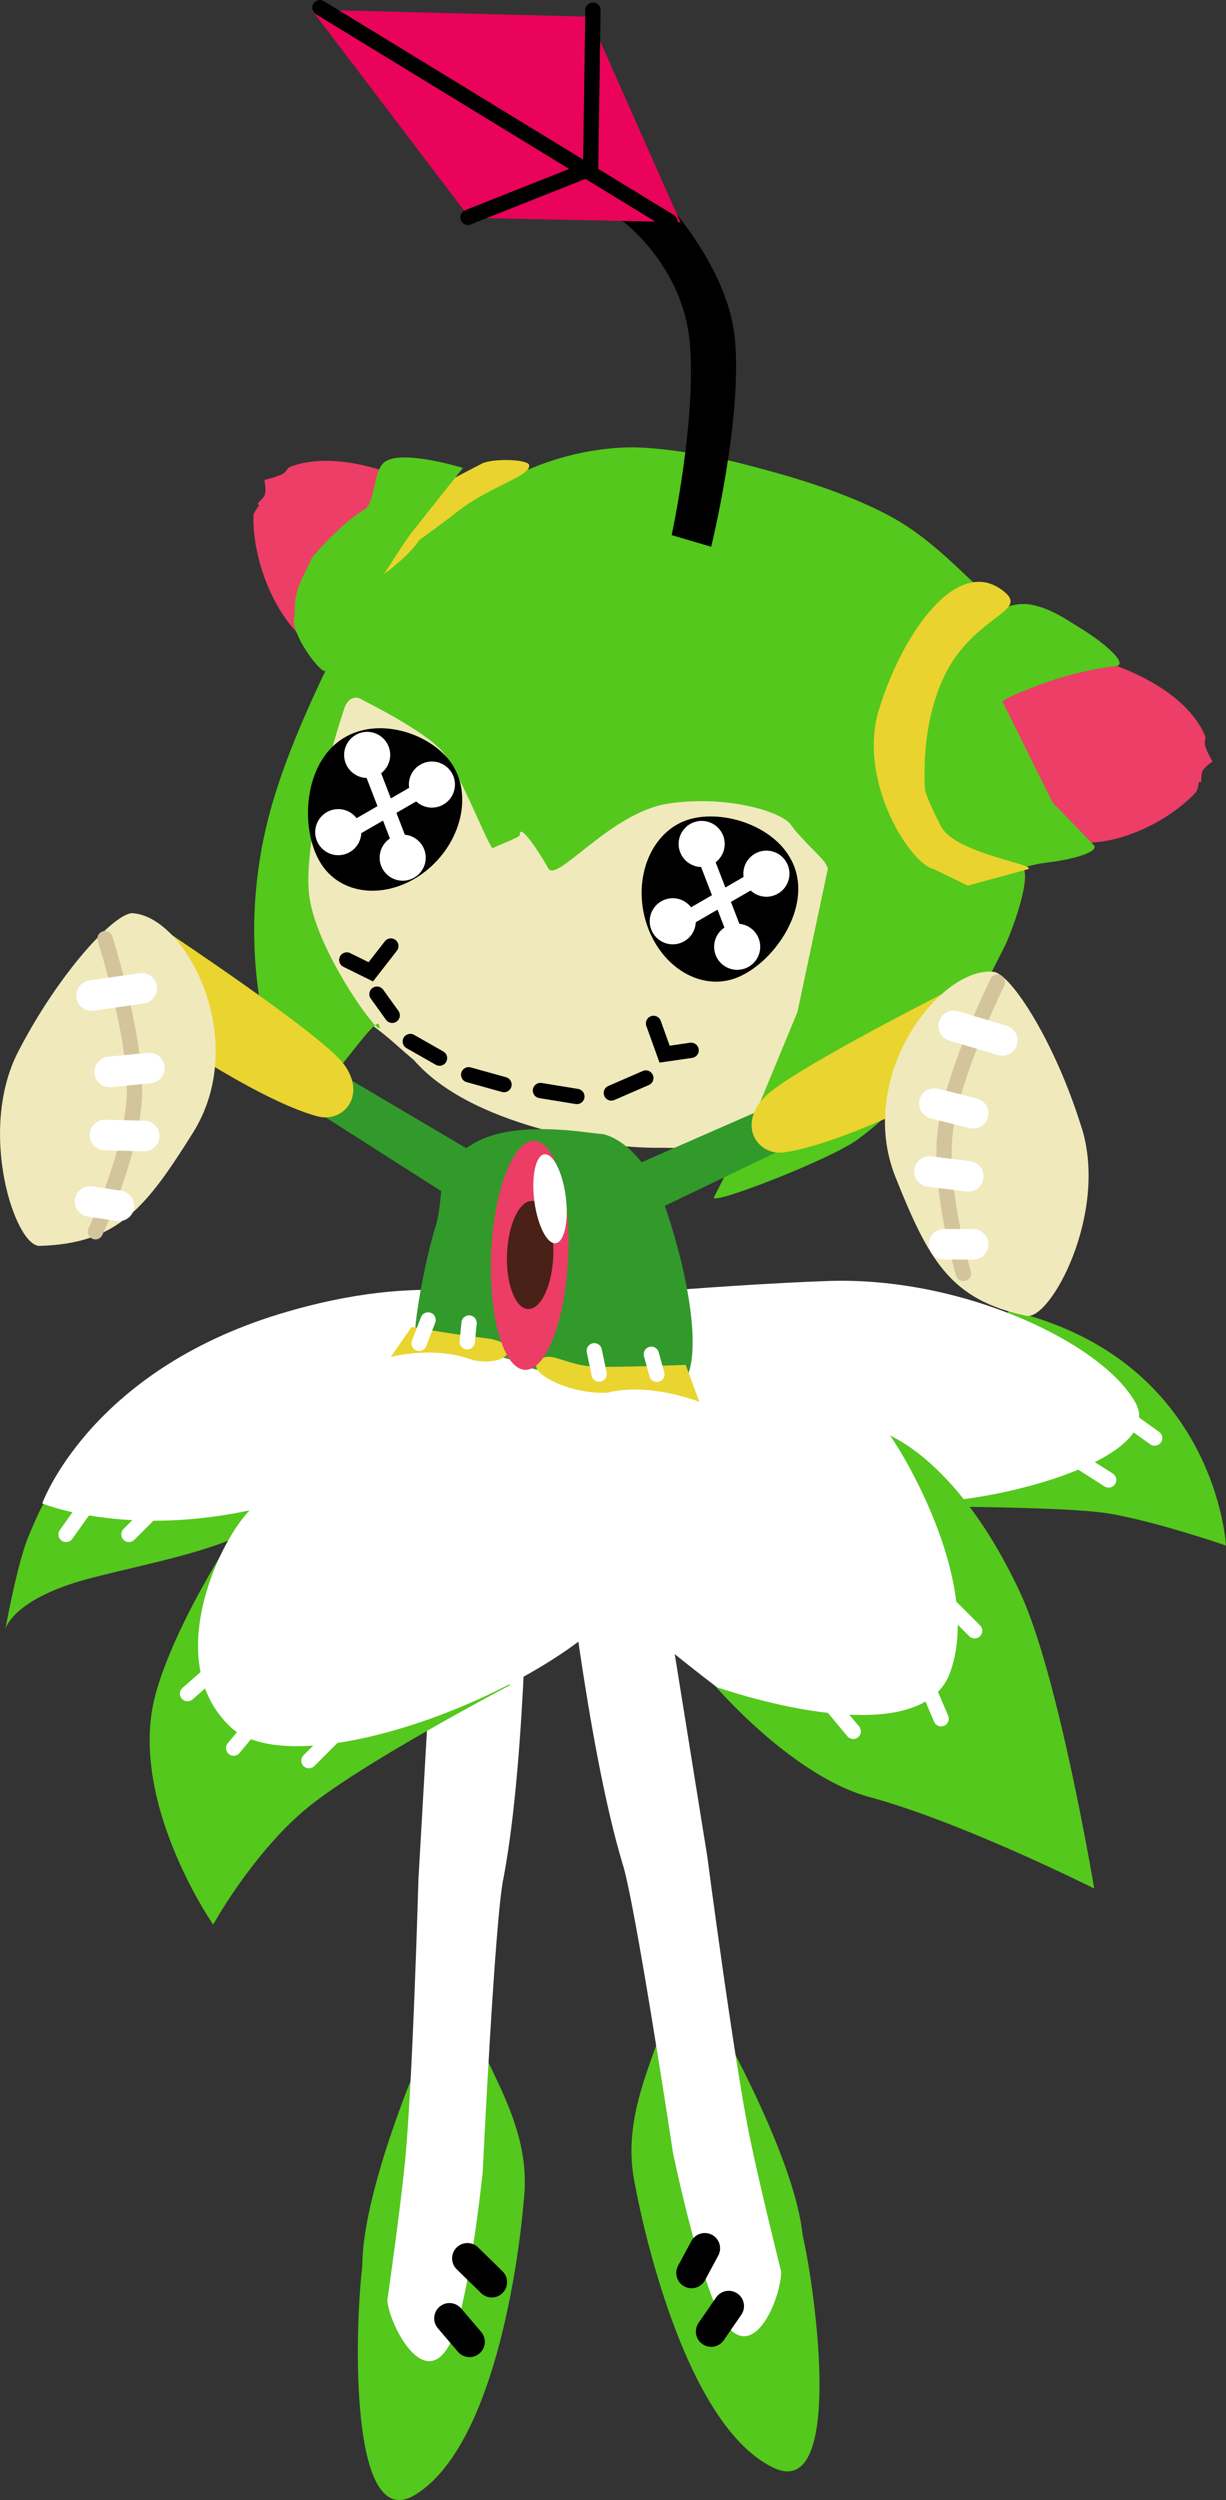 <svg version="1.1" xmlns="http://www.w3.org/2000/svg" xmlns:xlink="http://www.w3.org/1999/xlink" width="20.056" height="40.875" viewBox="0,0,20.056,40.875"><rect x="0" y="0" width="20.056" height="40.875" fill="#333333" stroke="none"/><g transform="translate(-231.158,-158.69)"><g data-paper-data="{&quot;isPaintingLayer&quot;:true}" fill-rule="nonzero" stroke-linejoin="miter" stroke-miterlimit="10" stroke-dasharray="" stroke-dashoffset="0" style="mix-blend-mode: normal"><g data-paper-data="{&quot;index&quot;:null}"><g data-paper-data="{&quot;index&quot;:null}" stroke="none" stroke-width="0" stroke-linecap="butt"><path d="M237.951,199.478c-1.086,0.668 -0.99,-2.718 -0.866,-3.735c-0.001,-1.191 0.886,-3.268 0.886,-3.268c0,0 0.527,-1.469 0.944,-0.555c0.194,0.425 0.41,0.826 0.573,1.239c0.187,0.475 0.304,0.966 0.236,1.531c0,0 -0.286,3.874 -1.772,4.788z" data-paper-data="{&quot;index&quot;:null}" fill="#54c81c"/><path d="M238.003,189.42l0.321,-5.612l1.467,-0.046c0,0 -0.014,3.622 -0.396,5.631c-0.141,0.632 -0.34,4.801 -0.34,4.801c0,0 -0.238,2.338 -0.572,2.879c-0.425,0.688 -0.969,-0.416 -0.988,-0.776c0,0 0.195,-1.356 0.283,-2.207c0.13,-1.258 0.225,-4.67 0.225,-4.67z" data-paper-data="{&quot;index&quot;:null}" fill="#ffffff"/></g><path d="M239.203,196.003l-0.399,-0.39" fill="none" stroke="#000000" stroke-width="0.5" stroke-linecap="round"/><path d="M238.839,196.978l-0.328,-0.384" fill="none" stroke="#000000" stroke-width="0.5" stroke-linecap="round"/></g><g><path d="M241.192,168.464c4.368,1.269 3.513,4.363 3.633,4.6c0.056,0.262 -0.043,0.53 -0.097,0.785c-0.247,0.917 -0.584,1.806 -0.913,2.697c-0.115,0.373 -0.434,0.637 -0.777,0.797c-0.371,0.166 -0.792,0.105 -1.186,0.113c-0.61,-0.01 -1.215,-0.104 -1.795,-0.294c-0.724,-0.196 -1.611,-0.543 -2.127,-1.139c-0.377,-0.318 -0.313,-0.289 -0.709,-0.592c-0.752,-0.748 -1.127,-1.81 -1.165,-2.857c-0.028,-0.627 0.051,-1.271 0.288,-1.855c0.114,-0.242 1.227,-3.307 4.847,-2.255z" data-paper-data="{&quot;index&quot;:null}" fill="#f0e9bb" stroke="none" stroke-width="0.172" stroke-linecap="butt"/><path d="M237.892,166.564c0.419,0.564 -2.325,2.844 -1.884,2.46c-0.477,-0.517 -0.722,-1.332 -0.703,-1.906c0.002,-0.053 0.098,-0.172 0.098,-0.172c-0.094,-0.002 0.052,-0.077 0.087,-0.167c0.027,-0.071 -0.007,-0.246 -0.007,-0.246c-0.048,0.018 0.197,-0.04 0.297,-0.094c0.082,-0.045 0.064,-0.094 0.128,-0.118c0.452,-0.17 1.131,-0.13 1.984,0.242z" data-paper-data="{&quot;index&quot;:null}" fill="#ed3e67" stroke="none" stroke-width="0.172" stroke-linecap="butt"/><path d="M244.702,172.893c-0.028,-0.103 -0.12,-0.186 -0.251,-0.319c-0.098,-0.1 -0.288,-0.296 -0.344,-0.386c-0.139,-0.226 -1.048,-0.502 -2.008,-0.361c-0.96,0.141 -1.843,1.324 -1.975,1.055c-0.05,-0.102 -0.473,-0.789 -0.463,-0.54c0.002,0.041 -0.419,0.192 -0.437,0.214c-0.047,0.06 -0.534,-1.246 -0.838,-1.589c-0.304,-0.342 -1.241,-0.8 -1.321,-0.846c-0.119,-0.069 -0.226,0.013 -0.27,0.139c-0.056,0.159 -0.701,2.128 -0.577,3.083c0.125,0.955 1.274,2.474 1.14,2.1c-0.061,-0.169 -0.944,1.238 -1.28,1.304c-0.239,0.047 -1.227,-2.139 -0.498,-4.802c0.346,-1.266 1.137,-2.781 1.325,-3.089l0.366,-0.602c0.555,-0.677 1.23,-1.23 2.045,-1.64c0.052,-0.026 0.844,-0.544 2.013,-0.606c0.738,-0.039 1.877,0.238 1.966,0.262c0.521,0.138 1.543,0.391 2.412,0.853c0.553,0.294 0.996,0.733 1.365,1.082c0.066,0.063 -1.053,0.839 -0.988,0.896c0.032,0.027 -0.461,0.914 -0.478,1.007l-0.11,0.621c-0.111,0.628 0.27,1.409 0.348,1.518c0.106,0.149 0.485,0.619 0.643,0.667l0.53,0.164c0.073,0.022 0.841,-0.262 0.879,-0.203c0.134,0.209 -0.213,1.108 -0.299,1.28l-0.458,0.904c-0.147,0.291 -0.212,0.46 -0.524,0.83c-0.428,0.508 -0.858,1.014 -1.424,1.429c-0.457,0.335 -2.427,1.093 -2.353,0.947l0.626,-1.24l0.74,-1.792l0.497,-2.34z" data-paper-data="{&quot;index&quot;:null}" fill="#54c81c" stroke="none" stroke-width="0.172" stroke-linecap="butt"/><path d="M249.023,172.466c-1.091,0.062 -1.802,-2.381 -1.802,-2.381c0.105,-0.376 1.238,-0.887 2.255,-0.489c0.777,0.304 1.226,0.718 1.395,1.125c0.024,0.058 -0.02,0.079 0.002,0.162c0.026,0.101 0.141,0.299 0.123,0.255c0,0 -0.138,0.095 -0.167,0.16c-0.038,0.083 0.004,0.228 -0.056,0.168c0,0 -0.019,0.143 -0.053,0.179c-0.367,0.396 -1.058,0.784 -1.696,0.82z" data-paper-data="{&quot;index&quot;:null}" fill="#ed3e67" stroke="none" stroke-width="0.172" stroke-linecap="butt"/><path d="M246.268,170.542c0.077,0.093 0.14,-0.507 0.424,-1.031c0.304,-0.559 0.845,-1.043 1.367,-0.929c0.302,0.066 0.541,0.235 0.772,0.377c0.475,0.292 0.78,0.603 0.579,0.623c-0.341,0.033 -0.798,0.144 -1.114,0.257c-0.451,0.161 -0.75,0.297 -0.737,0.323l0.818,1.648l0.669,0.692c0.114,0.106 -0.306,0.237 -0.753,0.29c-0.386,0.046 -0.687,0.194 -0.818,0.197c-0.587,0.014 -0.446,-0.219 -0.984,-0.738c-0.313,-0.302 -0.338,-1.848 -0.222,-1.708z" data-paper-data="{&quot;index&quot;:null}" fill="#54c81c" stroke="none" stroke-width="0.172" stroke-linecap="butt"/><path d="M245.535,170.299c0.385,-1.271 1.31,-2.58 2.069,-1.919c0.318,0.277 -0.313,0.362 -0.806,1.039c-0.313,0.431 -0.551,1.161 -0.512,2.145c0.004,0.103 0.112,0.332 0.263,0.632c0.232,0.46 1.66,0.641 1.411,0.709l-0.971,0.265l-0.558,-0.272c-0.381,-0.078 -1.249,-1.436 -0.897,-2.599z" data-paper-data="{&quot;index&quot;:null}" fill="#ead32e" stroke="none" stroke-width="0.172" stroke-linecap="butt"/><path d="M238.014,167.523c-0.151,0.244 -0.579,0.559 -0.579,0.559c-0.006,-0.141 0.176,-0.319 0.205,-0.436c0.067,-0.271 0.441,-0.874 1.047,-1.192l0.345,-0.18c0.17,-0.089 0.699,-0.081 0.778,0.007c0.073,0.184 -0.619,0.343 -1.169,0.774c-0.264,0.207 -0.628,0.468 -0.628,0.468z" data-paper-data="{&quot;index&quot;:null}" fill="#ead32e" stroke="none" stroke-width="0.172" stroke-linecap="butt"/><path d="M237.887,167.403c-0.096,0.121 -0.492,0.736 -0.676,1.043l-0.727,1.209c-0.053,0.089 -0.634,-0.655 -0.5,-0.935c-0.035,-0.369 0.152,-0.625 0.278,-0.911c0.233,-0.287 0.624,-0.656 0.853,-0.786c0.184,-0.105 0.144,-0.612 0.321,-0.768c0.266,-0.235 1.295,0.086 1.295,0.086z" data-paper-data="{&quot;index&quot;:null}" fill="#54c81c" stroke="none" stroke-width="0.172" stroke-linecap="butt"/><path d="M244.166,172.9c0.234,0.709 -0.383,1.553 -0.96,1.777c-0.578,0.224 -1.235,-0.17 -1.469,-0.878c-0.234,-0.709 0.045,-1.464 0.623,-1.688c0.578,-0.224 1.573,0.081 1.806,0.789z" fill="#000000" stroke="none" stroke-width="0" stroke-linecap="butt"/><path d="M236.648,170.852c0.567,-0.485 1.486,-0.216 1.864,0.274c0.378,0.49 0.226,1.281 -0.341,1.766c-0.567,0.485 -1.333,0.481 -1.711,-0.009c-0.378,-0.49 -0.379,-1.546 0.188,-2.032z" data-paper-data="{&quot;index&quot;:null}" fill="#000000" stroke="none" stroke-width="0" stroke-linecap="butt"/><path d="M241.723,176.315l-0.564,0.245" fill="none" stroke="#000000" stroke-width="0.25" stroke-linecap="round"/><path d="M240.595,176.617l-0.596,-0.097" fill="none" stroke="#000000" stroke-width="0.25" stroke-linecap="round"/><path d="M238.825,176.262l0.578,0.161" fill="none" stroke="#000000" stroke-width="0.25" stroke-linecap="round"/><path d="M237.87,175.718l0.478,0.272" fill="none" stroke="#000000" stroke-width="0.25" stroke-linecap="round"/><path d="M237.574,175.29l-0.249,-0.346" fill="none" stroke="#000000" stroke-width="0.25" stroke-linecap="round"/><path d="M242.464,175.862l-0.434,0.063l-0.181,-0.503" fill="none" stroke="#000000" stroke-width="0.25" stroke-linecap="round"/><path d="M237.552,174.157l-0.328,0.422l-0.393,-0.194" data-paper-data="{&quot;index&quot;:null}" fill="none" stroke="#000000" stroke-width="0.25" stroke-linecap="round"/><path d="M242.268,173.781l1.326,-0.766" fill="none" stroke="#ffffff" stroke-width="0.25" stroke-linecap="round"/><path d="M243.25,174.133l-0.569,-1.475" fill="none" stroke="#ffffff" stroke-width="0.25" stroke-linecap="round"/><path d="M243.718,173.351c-0.208,0.012 -0.386,-0.146 -0.399,-0.354c-0.012,-0.208 0.146,-0.386 0.354,-0.399c0.208,-0.012 0.386,0.146 0.399,0.354c0.012,0.208 -0.146,0.386 -0.354,0.399z" fill="#ffffff" stroke="none" stroke-width="0" stroke-linecap="butt"/><path d="M242.186,174.129c-0.208,0.012 -0.386,-0.146 -0.399,-0.354c-0.012,-0.208 0.146,-0.386 0.354,-0.399c0.208,-0.012 0.386,0.146 0.399,0.354c0.012,0.208 -0.146,0.386 -0.354,0.399z" fill="#ffffff" stroke="none" stroke-width="0" stroke-linecap="butt"/><path d="M242.659,172.865c-0.208,0.012 -0.386,-0.146 -0.399,-0.354c-0.012,-0.208 0.146,-0.386 0.354,-0.399c0.208,-0.012 0.386,0.146 0.399,0.354c0.012,0.208 -0.146,0.386 -0.354,0.399z" fill="#ffffff" stroke="none" stroke-width="0" stroke-linecap="butt"/><path d="M243.24,174.546c-0.208,0.012 -0.386,-0.146 -0.399,-0.354c-0.012,-0.208 0.146,-0.386 0.354,-0.399c0.208,-0.012 0.386,0.146 0.399,0.354c0.012,0.208 -0.146,0.386 -0.354,0.399z" fill="#ffffff" stroke="none" stroke-width="0" stroke-linecap="butt"/><path d="M238.123,171.558l-1.326,0.766" fill="none" stroke="#ffffff" stroke-width="0.25" stroke-linecap="round"/><path d="M237.778,172.677l-0.569,-1.475" fill="none" stroke="#ffffff" stroke-width="0.25" stroke-linecap="round"/><path d="M238.246,171.894c-0.208,0.012 -0.386,-0.146 -0.399,-0.354c-0.012,-0.208 0.146,-0.386 0.354,-0.399c0.208,-0.012 0.386,0.146 0.399,0.354c0.012,0.208 -0.146,0.386 -0.354,0.399z" fill="#ffffff" stroke="none" stroke-width="0" stroke-linecap="butt"/><path d="M236.714,172.672c-0.208,0.012 -0.386,-0.146 -0.399,-0.354c-0.012,-0.208 0.146,-0.386 0.354,-0.399c0.208,-0.012 0.386,0.146 0.399,0.354c0.012,0.208 -0.146,0.386 -0.354,0.399z" fill="#ffffff" stroke="none" stroke-width="0" stroke-linecap="butt"/><path d="M237.187,171.409c-0.208,0.012 -0.386,-0.146 -0.399,-0.354c-0.012,-0.208 0.146,-0.386 0.354,-0.399c0.208,-0.012 0.386,0.146 0.399,0.354c0.012,0.208 -0.146,0.386 -0.354,0.399z" fill="#ffffff" stroke="none" stroke-width="0" stroke-linecap="butt"/><path d="M237.768,173.089c-0.208,0.012 -0.386,-0.146 -0.399,-0.354c-0.012,-0.208 0.146,-0.386 0.354,-0.399c0.208,-0.012 0.386,0.146 0.399,0.354c0.012,0.208 -0.146,0.386 -0.354,0.399z" fill="#ffffff" stroke="none" stroke-width="0" stroke-linecap="butt"/></g><g><path d="M242.146,167.439c0,0 0.407,-1.887 0.296,-3.148c-0.112,-1.261 -1.1,-1.987 -1.1,-1.987l0.444,-0.607c0,0 1.274,1.216 1.395,2.542c0.121,1.326 -0.389,3.39 -0.389,3.39z" fill="#000000" stroke="none" stroke-width="0" stroke-linecap="butt"/><path d="M238.841,162.252l-2.586,-3.404l4.543,0.115l1.49,3.358z" fill="#ea035a" stroke="none" stroke-width="0" stroke-linecap="butt"/><path d="M242.119,162.314l-5.728,-3.499" fill="none" stroke="#000000" stroke-width="0.25" stroke-linecap="round"/><path d="M240.858,158.856l-0.038,2.591l-2.006,0.796" fill="none" stroke="#000000" stroke-width="0.25" stroke-linecap="round"/></g><g data-paper-data="{&quot;index&quot;:null}"><g data-paper-data="{&quot;index&quot;:null}" stroke="none" stroke-width="0" stroke-linecap="butt"><path d="M237.724,182.462c0,0 -1.617,0.991 -3.022,1.487c-0.775,0.273 -1.835,0.453 -2.401,0.644c-0.957,0.323 -1.054,0.728 -1.054,0.728c0,0 0.191,-1.061 0.375,-1.507c0.185,-0.445 0.374,-0.866 0.542,-0.803c0.168,0.064 5.56,-0.549 5.56,-0.549z" fill="#54c81c"/><path d="M236.632,182.962c-2.83,1.116 -4.783,0.309 -4.783,0.309c0,0 0.77,-2.15 3.886,-3.099c2.435,-0.741 3.608,-0.173 4.071,-0.369c1.345,-0.571 1.107,-0.315 1.107,-0.315c0,0 -0.348,1.922 -4.281,3.473z" fill="#ffffff"/></g><path d="M233.267,183.777l0.479,-0.479" fill="none" stroke="#ffffff" stroke-width="0.25" stroke-linecap="round"/><path d="M232.239,183.777l0.342,-0.479" fill="none" stroke="#ffffff" stroke-width="0.25" stroke-linecap="round"/></g><g data-paper-data="{&quot;index&quot;:null}"><g data-paper-data="{&quot;index&quot;:null}" stroke="none" stroke-width="0" stroke-linecap="butt"><path d="M234.645,190.156c0,0 -1.424,-2.048 -0.937,-3.786c0.368,-1.313 1.527,-2.98 1.527,-2.98l4.267,2.852c0,0 -2.524,1.322 -3.382,2.06c-0.859,0.738 -1.474,1.853 -1.474,1.853z" fill="#54c81c"/><path d="M234.922,186.919c-1.096,-1.041 -0.216,-2.972 0.312,-3.528c0.525,-0.552 0.981,-1.671 3.724,-2.353c1.871,-0.465 2.355,-1.568 2.355,-1.568l0.821,0.315c0,0 0.632,3.331 -0.735,5.023c-1.279,1.583 -5.424,3.113 -6.477,2.112z" fill="#ffffff"/></g><path d="M236.212,187.476l0.411,-0.411" fill="none" stroke="#ffffff" stroke-width="0.25" stroke-linecap="round"/><path d="M235.322,186.86l-0.342,0.411" fill="none" stroke="#ffffff" stroke-width="0.25" stroke-linecap="round"/><path d="M234.774,185.901l-0.548,0.479" fill="none" stroke="#ffffff" stroke-width="0.25" stroke-linecap="round"/></g><g data-paper-data="{&quot;index&quot;:null}"><g data-paper-data="{&quot;index&quot;:null}" stroke="none" stroke-width="0" stroke-linecap="butt"><path d="M251.214,183.959c0,0 -1.16,-0.4 -1.932,-0.526c-0.772,-0.126 -3.732,-0.115 -3.732,-0.115c0,0 3.27,-0.262 3.595,-0.949c0.325,-0.687 -2.024,-2.39 -1.397,-2.234c3.311,0.82 3.466,3.824 3.466,3.824z" fill="#54c81c"/><path d="M240.029,179.962c0,0 2.824,-0.264 4.672,-0.328c2.24,-0.078 4.539,1.047 5.041,2.008c0.502,0.961 -2.781,1.811 -4.238,1.587c-1.577,-0.242 -5.476,-3.267 -5.476,-3.267z" fill="#ffffff"/></g><path d="M249.294,182.887l-0.753,-0.479" fill="none" stroke="#ffffff" stroke-width="0.25" stroke-linecap="round"/><path d="M249.568,181.86l0.479,0.342" fill="none" stroke="#ffffff" stroke-width="0.25" stroke-linecap="round"/></g><g data-paper-data="{&quot;index&quot;:null}"><g data-paper-data="{&quot;index&quot;:null}" stroke="none" stroke-width="0" stroke-linecap="butt"><path d="M242.857,186.255c0,0 3.096,0.606 3.577,-0.245c0.488,-0.864 -0.895,-3.922 -0.895,-3.922c0,0 1.224,0.318 2.309,2.644c0.628,1.343 1.21,4.835 1.21,4.835c0,0 -2.161,-1.086 -3.677,-1.496c-1.26,-0.34 -2.523,-1.816 -2.523,-1.816z" fill="#54c81c"/><path d="M245.63,182.048c0.13,0.1 1.657,2.488 1.056,4.026c-0.564,1.347 -3.8,0.201 -3.8,0.201c0,0 -1.324,-0.994 -2.249,-1.91c-1.112,-1.1 -1.053,-2.893 -0.686,-3.722c0.367,-0.829 0.372,0.25 2.264,0.115c1.425,-0.102 3.291,1.195 3.416,1.291z" fill="#ffffff"/></g><path d="M244.774,186.586l0.342,0.411" fill="none" stroke="#ffffff" stroke-width="0.25" stroke-linecap="round"/><path d="M246.554,186.791l-0.205,-0.479" fill="none" stroke="#ffffff" stroke-width="0.25" stroke-linecap="round"/><path d="M247.102,185.353l-0.548,-0.548" fill="none" stroke="#ffffff" stroke-width="0.25" stroke-linecap="round"/></g><g data-paper-data="{&quot;index&quot;:null}"><path d="M242.35,181.289c-0.366,0.398 -2.697,-0.283 -2.697,-0.283c-0.247,-0.282 -1.677,-0.075 -1.702,-0.537c-0.01,-0.18 0.15,-1.144 0.328,-1.713c0.178,-0.569 -0.06,-0.983 0.642,-1.38c0.702,-0.397 1.907,-0.148 2.06,-0.148c0.122,0 0.723,0.198 1.079,1.254c0.356,1.056 0.594,2.364 0.29,2.807z" data-paper-data="{&quot;index&quot;:null}" fill="#319a2b" stroke="none" stroke-width="0.172" stroke-linecap="butt"/><path d="M240.977,181.038c0.613,0 1.398,-0.033 1.398,-0.033l0.224,0.605c0,0 -0.814,-0.324 -1.502,-0.151c-0.611,0.034 -1.25,-0.309 -1.158,-0.464c0.178,-0.299 0.425,0.043 1.038,0.043z" data-paper-data="{&quot;index&quot;:null}" fill="#ead42f" stroke="none" stroke-width="0" stroke-linecap="butt"/><path d="M237.891,180.384c0,0 0.605,0.113 1.213,0.185c0.608,0.072 0.411,0.469 -0.192,0.363c-0.663,-0.252 -1.362,-0.055 -1.362,-0.055l0.341,-0.492z" data-paper-data="{&quot;index&quot;:null}" fill="#ead42f" stroke="none" stroke-width="0" stroke-linecap="butt"/><path d="M240.88,180.775l0.079,0.381" fill="none" stroke="#ffffff" stroke-width="0.25" stroke-linecap="round"/><path d="M241.904,181.16l-0.091,-0.328" fill="none" stroke="#ffffff" stroke-width="0.25" stroke-linecap="round"/><path d="M238.832,180.321l-0.031,0.306" fill="none" stroke="#ffffff" stroke-width="0.25" stroke-linecap="round"/><path d="M238.161,180.271l-0.147,0.382" fill="none" stroke="#ffffff" stroke-width="0.25" stroke-linecap="round"/></g><g data-paper-data="{&quot;index&quot;:null}"><g stroke="#ffffff" stroke-width="0" stroke-linecap="butt"><path d="M238.905,177.533l-0.217,0.831l-2.295,-1.464l0.368,-0.632z" data-paper-data="{&quot;index&quot;:null}" fill="#319a2b"/><path d="M236.78,176.085c0.388,0.518 -0.009,0.973 -0.436,0.855c-1.03,-0.284 -2.756,-1.507 -2.756,-1.507l0.309,-1.504c0,0 2.52,1.672 2.883,2.156z" data-paper-data="{&quot;index&quot;:null}" fill="#ead42f"/><path d="M233.335,173.621c0.878,0.068 1.922,2.082 0.98,3.588c-0.778,1.244 -1.242,1.814 -2.509,1.851c-0.401,0.012 -1.023,-1.876 -0.349,-3.179c0.674,-1.303 1.59,-2.283 1.878,-2.261z" data-paper-data="{&quot;index&quot;:null}" fill="#f0e9bb"/></g><path d="M232.876,174.037c0,0 0.473,1.479 0.483,2.447c0.01,0.967 -0.64,2.345 -0.64,2.345" data-paper-data="{&quot;index&quot;:null}" fill="none" stroke="#d3c49c" stroke-width="0.25" stroke-linecap="round"/><path d="M233.476,174.849l-0.82,0.118" data-paper-data="{&quot;index&quot;:null}" fill="none" stroke="#ffffff" stroke-width="0.5" stroke-linecap="round"/><path d="M233.602,176.152l-0.651,0.063" data-paper-data="{&quot;index&quot;:null}" fill="none" stroke="#ffffff" stroke-width="0.5" stroke-linecap="round"/><path d="M232.876,177.247l0.64,0.016" data-paper-data="{&quot;index&quot;:null}" fill="none" stroke="#ffffff" stroke-width="0.5" stroke-linecap="round"/><path d="M233.104,178.405l-0.471,-0.071" data-paper-data="{&quot;index&quot;:null}" fill="none" stroke="#ffffff" stroke-width="0.5" stroke-linecap="round"/></g><g data-paper-data="{&quot;index&quot;:null}" stroke="none" stroke-linecap="butt"><path d="M239.976,177.358c0.17,0.069 0.307,0.339 0.391,0.721c0.084,0.381 0.115,0.873 0.073,1.385c-0.042,0.512 -0.15,0.948 -0.289,1.239c-0.139,0.291 -0.311,0.436 -0.481,0.367c-0.17,-0.069 -0.307,-0.34 -0.391,-0.721c-0.084,-0.381 -0.115,-0.873 -0.073,-1.385c0.042,-0.512 0.15,-0.948 0.289,-1.239c0.139,-0.291 0.311,-0.436 0.481,-0.367z" fill="#eb3d66" stroke-width="0.019"/><path d="M239.864,178.325c0.209,0.008 0.363,0.41 0.345,0.898c-0.019,0.488 -0.203,0.877 -0.412,0.869c-0.209,-0.008 -0.363,-0.41 -0.345,-0.898c0.019,-0.488 0.203,-0.877 0.412,-0.869z" fill="#492116" stroke-width="0"/><path d="M240.084,177.562c0.073,0.007 0.147,0.096 0.208,0.232c0.061,0.137 0.108,0.321 0.128,0.522c0.02,0.201 0.008,0.379 -0.027,0.506c-0.035,0.127 -0.093,0.202 -0.166,0.194c-0.073,-0.007 -0.147,-0.096 -0.207,-0.232c-0.061,-0.137 -0.108,-0.321 -0.128,-0.522c-0.02,-0.201 -0.008,-0.379 0.027,-0.506c0.035,-0.127 0.093,-0.201 0.166,-0.194z" fill="#ffffff" stroke-width="0.019"/></g><g data-paper-data="{&quot;index&quot;:null}"><g stroke="none" stroke-width="0" stroke-linecap="butt"><path d="M243.661,176.813l0.29,0.671l-2.454,1.179l-0.116,-0.851z" fill="#319a2b"/><path d="M243.664,176.629c0.418,-0.437 3.12,-1.796 3.12,-1.796l0.127,1.53c0,0 -1.86,1.008 -2.917,1.167c-0.437,0.066 -0.778,-0.433 -0.33,-0.901z" fill="#ead42f"/><path d="M248.856,177.137c0.431,1.402 -0.517,3.149 -0.909,3.066c-1.241,-0.262 -1.596,-0.906 -2.14,-2.268c-0.659,-1.65 0.728,-3.446 1.603,-3.356c0.287,0.029 1.014,1.157 1.445,2.559z" fill="#f0e9bb"/></g><path d="M246.919,179.51c0,0 -0.439,-1.459 -0.285,-2.414c0.154,-0.955 0.841,-2.348 0.841,-2.348" fill="none" stroke="#d3c49c" stroke-width="0.25" stroke-linecap="round"/><path d="M247.554,175.701l-0.794,-0.238" fill="none" stroke="#ffffff" stroke-width="0.5" stroke-linecap="round"/><path d="M246.443,176.733l0.635,0.159" fill="none" stroke="#ffffff" stroke-width="0.5" stroke-linecap="round"/><path d="M246.363,177.844l0.635,0.079" fill="none" stroke="#ffffff" stroke-width="0.5" stroke-linecap="round"/><path d="M246.601,179.034h0.476" fill="none" stroke="#ffffff" stroke-width="0.5" stroke-linecap="round"/></g><g data-paper-data="{&quot;index&quot;:null}"><g data-paper-data="{&quot;index&quot;:null}" stroke="none" stroke-width="0" stroke-linecap="butt"><path d="M243.807,199.035c-1.572,-0.758 -2.252,-4.582 -2.252,-4.582c-0.126,-0.555 -0.06,-1.056 0.078,-1.547c0.12,-0.428 0.294,-0.848 0.444,-1.292c0.321,-0.952 0.996,0.456 0.996,0.456c0,0 1.094,1.976 1.215,3.161c0.227,0.999 0.668,4.358 -0.48,3.804z" data-paper-data="{&quot;index&quot;:null}" fill="#54c81c"/><path d="M242.727,189.035c0,0 0.444,3.384 0.701,4.622c0.174,0.838 0.507,2.166 0.507,2.166c0.018,0.36 -0.411,1.514 -0.904,0.873c-0.387,-0.504 -0.863,-2.805 -0.863,-2.805c0,0 -0.624,-4.127 -0.829,-4.741c-0.586,-1.959 -0.969,-5.561 -0.969,-5.561l1.464,-0.104l0.893,5.55z" data-paper-data="{&quot;index&quot;:null}" fill="#ffffff"/></g><path d="M242.792,196.81l0.287,-0.416" fill="none" stroke="#000000" stroke-width="0.5" stroke-linecap="round"/><path d="M242.688,195.449l-0.217,0.403" fill="none" stroke="#000000" stroke-width="0.5" stroke-linecap="round"/></g></g></g></svg>